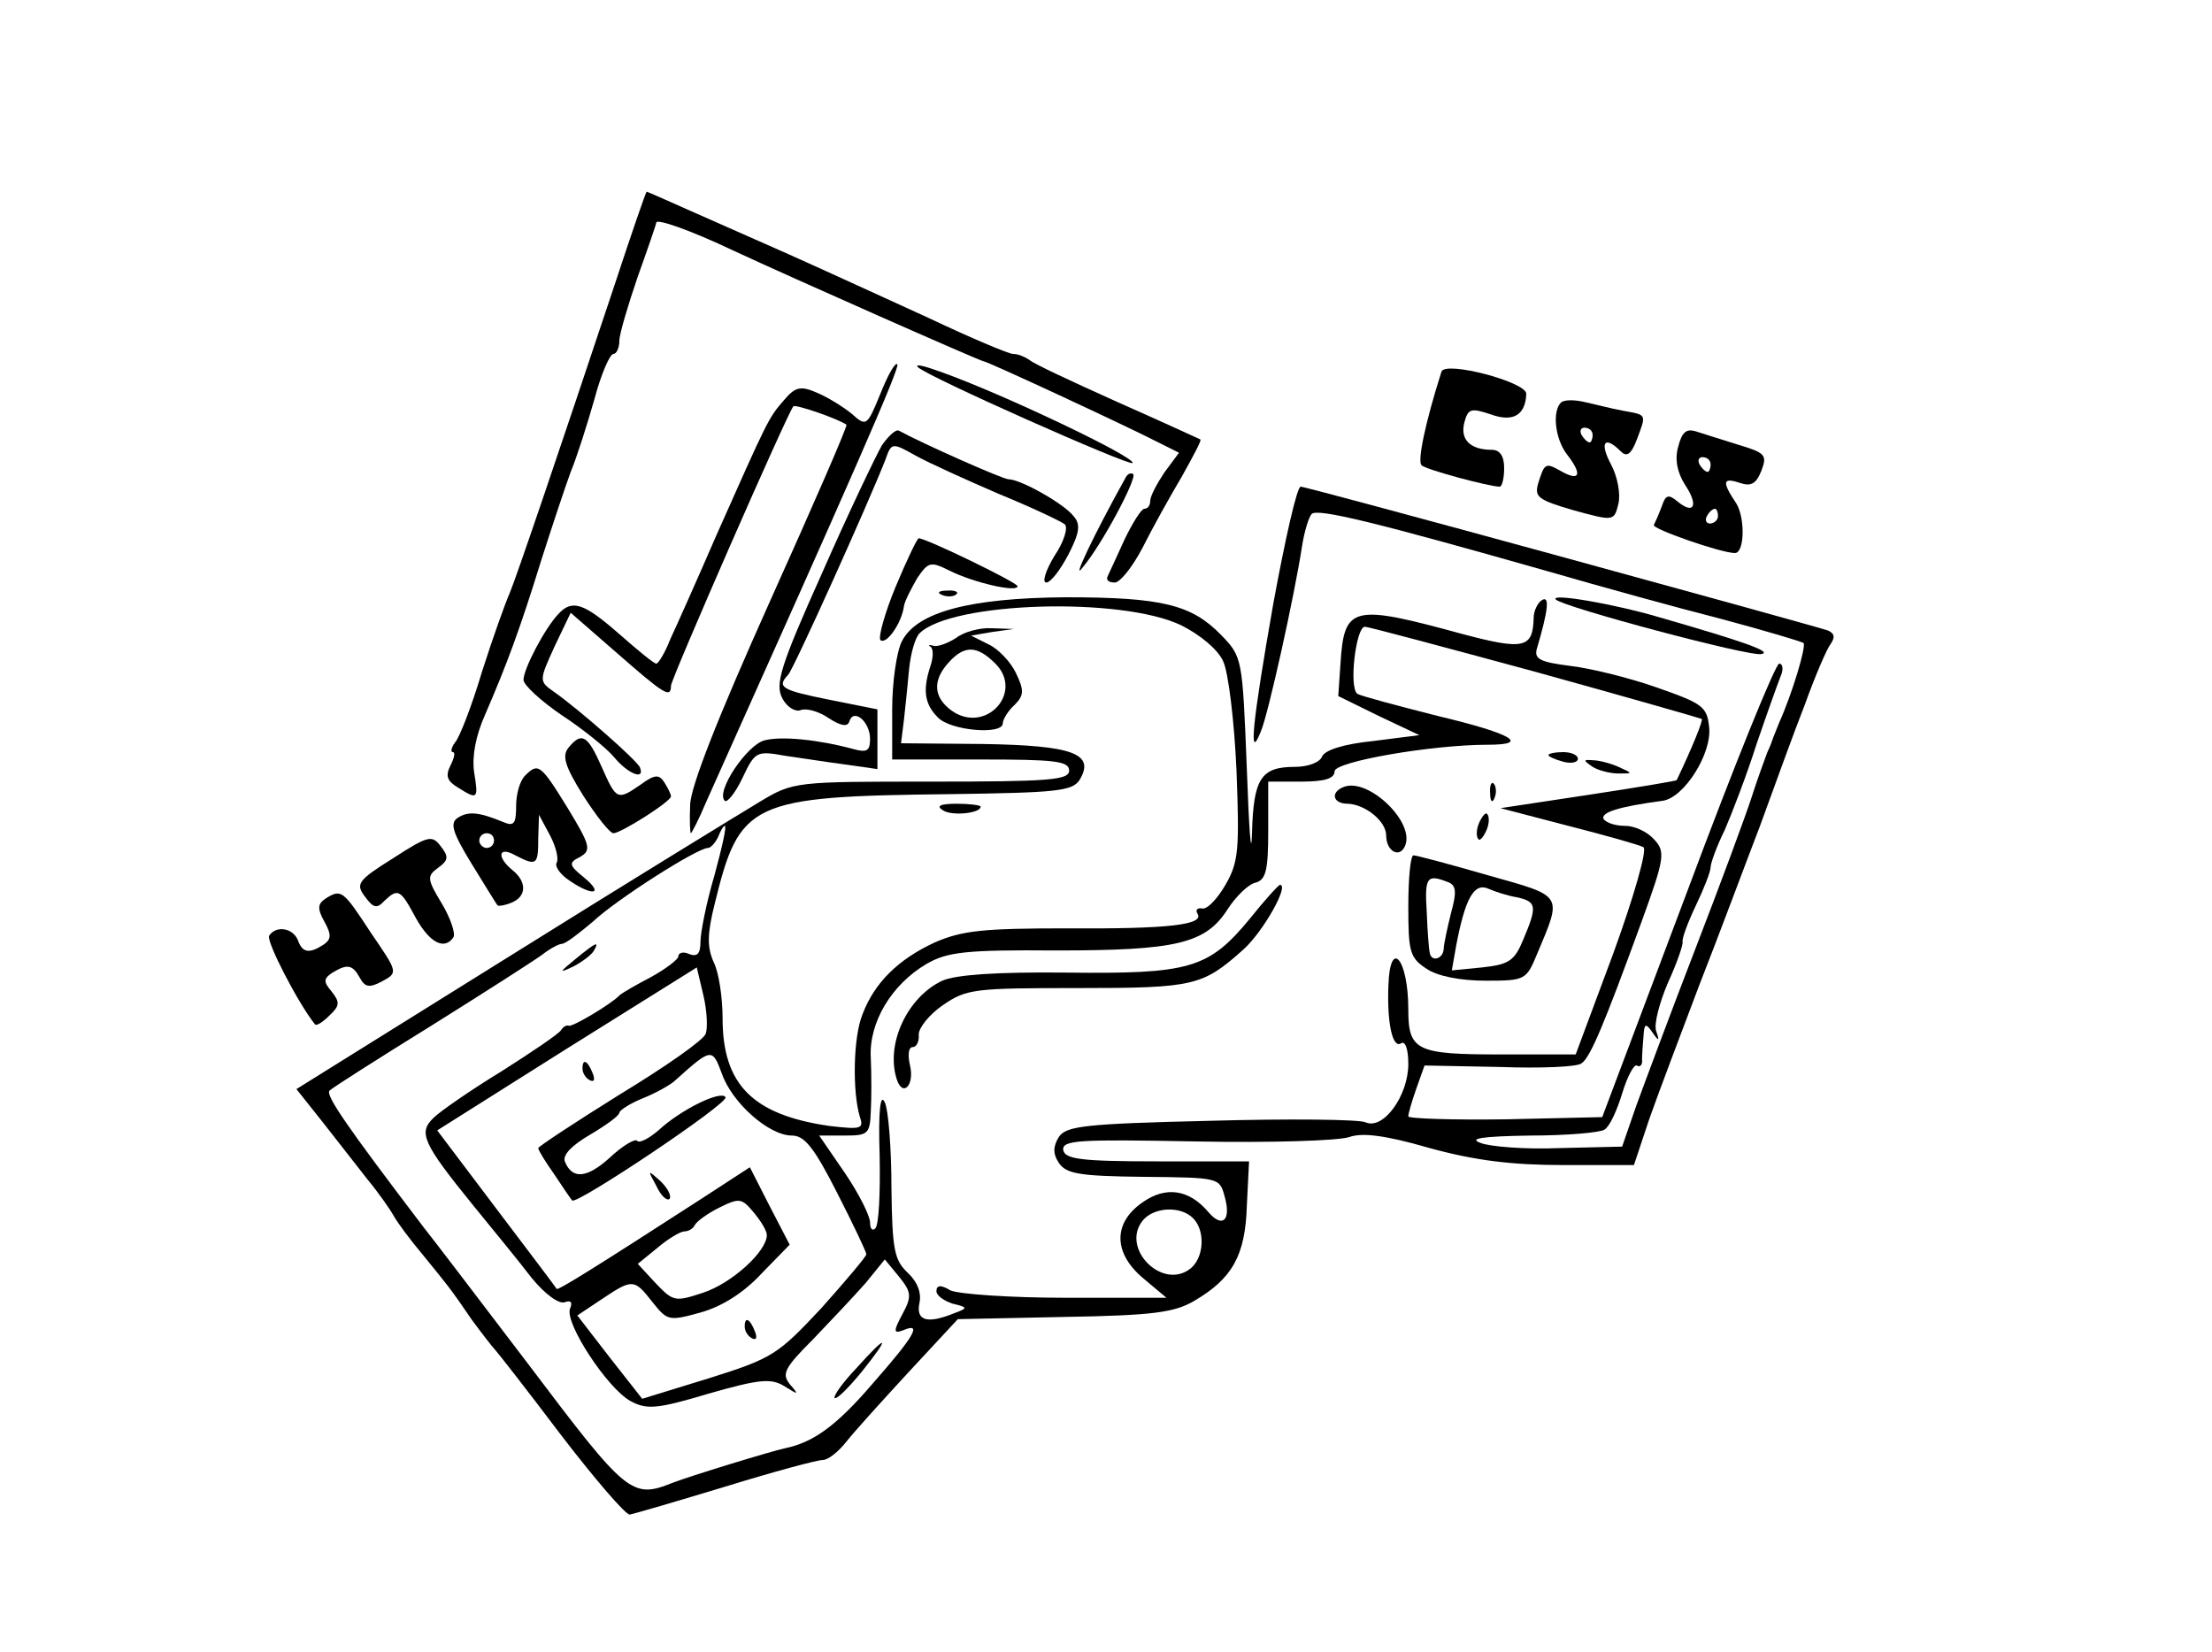 <?xml version="1.0" standalone="no"?>
<!DOCTYPE svg PUBLIC "-//W3C//DTD SVG 20010904//EN"
 "http://www.w3.org/TR/2001/REC-SVG-20010904/DTD/svg10.dtd">
<svg version="1.0" xmlns="http://www.w3.org/2000/svg"
 width="300pt" height="224pt" viewBox="0 0 300 224"
 preserveAspectRatio="xMidYMid meet">
<g transform="translate(0,224) scale(0.1,-0.1)"
fill="#000000" stroke="none">
<path d="M833 1852 c-73 -219 -133 -396 -142 -417 -5 -11 -22 -58 -37 -105
-14 -47 -31 -91 -37 -97 -5 -7 -6 -13 -3 -13 4 0 2 -8 -3 -18 -7 -14 -5 -21
10 -30 27 -17 28 -16 22 21 -3 21 2 49 15 78 29 67 47 115 76 209 15 47 33
101 40 120 8 19 22 63 32 98 9 34 21 62 26 62 4 0 8 8 8 18 0 9 12 49 25 87
14 39 25 71 25 73 0 6 46 -10 105 -38 75 -35 335 -150 339 -150 5 0 192 -87
233 -108 l32 -16 -20 -27 c-10 -15 -19 -32 -19 -38 0 -6 -3 -11 -8 -11 -4 0
-16 -19 -27 -42 -11 -24 -21 -46 -23 -50 -2 -5 2 -8 10 -8 7 0 24 21 38 48 13
26 37 69 53 96 15 27 27 49 25 50 -2 1 -52 24 -113 51 -60 27 -114 52 -119 57
-6 4 -15 8 -22 8 -6 0 -58 22 -115 49 -57 26 -142 65 -189 86 -47 21 -109 48
-138 61 -29 13 -54 24 -55 24 -1 0 -21 -58 -44 -128z"/>
<path d="M1194 1706 c-18 -44 -19 -45 -39 -27 -11 9 -32 22 -46 28 -23 10 -30
9 -46 -10 -21 -24 -22 -27 -91 -182 -26 -60 -55 -125 -63 -142 -7 -18 -16 -33
-19 -33 -3 0 -25 18 -50 40 -48 42 -64 48 -83 27 -18 -19 -47 -74 -47 -89 0
-7 24 -29 52 -48 29 -19 61 -45 71 -57 18 -22 42 -32 35 -14 -3 9 -84 80 -117
103 -20 14 -20 15 1 61 l22 46 62 -54 c64 -56 74 -63 74 -45 0 9 158 370 166
379 3 3 61 -17 72 -25 2 -1 -45 -109 -104 -240 -70 -156 -108 -252 -108 -276
-1 -21 0 -38 1 -38 1 0 11 19 21 43 196 437 263 589 259 593 -3 3 -13 -15 -23
-40z"/>
<path d="M1245 1742 c13 -13 286 -134 291 -130 6 7 -176 94 -261 124 -22 8
-35 11 -30 6z"/>
<path d="M1955 1736 c-22 -69 -33 -122 -27 -127 6 -6 92 -29 106 -29 3 0 6 11
6 25 0 17 -6 25 -17 25 -29 0 -43 14 -37 37 5 19 9 20 36 11 30 -11 47 -1 48
28 0 16 -110 45 -115 30z"/>
<path d="M2117 1694 c-12 -12 -8 -49 8 -70 21 -27 18 -37 -6 -24 -23 13 -24
13 -33 -16 -5 -18 0 -22 48 -36 55 -15 55 -15 61 9 3 13 -1 36 -10 53 -16 30
-9 40 13 18 8 -8 14 -5 22 16 13 35 14 33 -19 39 -16 3 -39 9 -53 12 -13 3
-27 3 -31 -1z m43 -44 c0 -5 -2 -10 -4 -10 -3 0 -8 5 -11 10 -3 6 -1 10 4 10
6 0 11 -4 11 -10z"/>
<path d="M1196 1636 c-8 -14 -45 -91 -81 -173 -57 -127 -64 -151 -54 -170 6
-12 18 -19 25 -16 8 3 25 -2 38 -11 17 -11 26 -12 28 -4 6 18 28 -1 28 -24 0
-16 -4 -19 -22 -14 -48 13 -98 18 -121 12 -24 -6 -67 -70 -54 -82 3 -3 14 10
24 31 17 36 19 37 58 30 22 -3 59 -9 83 -12 l42 -6 0 41 0 40 -65 13 c-65 13
-72 17 -56 34 8 9 109 233 132 292 8 23 9 23 41 5 18 -10 69 -33 113 -52 44
-18 84 -37 89 -41 5 -4 -1 -24 -14 -43 -12 -20 -17 -36 -11 -36 6 0 19 17 30
38 15 29 17 41 7 52 -13 17 -72 50 -88 50 -8 0 -118 49 -149 66 -4 2 -14 -7
-23 -20z"/>
<path d="M2276 1634 c-5 -17 -1 -35 9 -51 19 -28 13 -42 -10 -23 -12 10 -16 9
-21 -6 -4 -11 -9 -22 -11 -26 -3 -5 91 -38 110 -38 13 0 14 47 2 67 -20 30
-19 36 5 28 15 -5 22 -1 29 17 8 21 5 24 -32 35 -22 7 -48 15 -57 18 -13 4
-19 -1 -24 -21z m44 -24 c0 -5 -2 -10 -4 -10 -3 0 -8 5 -11 10 -3 6 -1 10 4
10 6 0 11 -4 11 -10z m10 -70 c0 -5 -5 -10 -11 -10 -5 0 -7 5 -4 10 3 6 8 10
11 10 2 0 4 -4 4 -10z"/>
<path d="M1527 1593 c-45 -81 -74 -143 -59 -123 27 32 74 121 69 127 -3 2 -7
1 -10 -4z"/>
<path d="M1727 1422 c-29 -165 -34 -217 -17 -174 10 23 46 186 56 252 3 19 9
39 13 43 8 8 89 -12 321 -78 69 -20 174 -49 233 -64 60 -16 110 -31 113 -33 4
-4 -15 -68 -33 -108 -3 -8 -7 -17 -8 -20 -1 -3 -4 -12 -8 -20 -3 -8 -13 -35
-21 -60 -8 -25 -42 -117 -76 -205 -34 -88 -70 -185 -81 -215 l-19 -55 -85 -2
c-46 -2 -95 2 -107 7 -17 6 2 9 67 10 50 0 95 4 101 8 7 4 17 26 24 49 7 23
16 40 20 38 4 -3 8 1 7 8 0 6 1 21 2 32 1 17 3 18 12 5 9 -13 10 -12 5 2 -3
10 5 39 16 65 12 26 21 52 20 56 -1 4 7 26 18 49 11 23 20 46 20 52 0 5 8 28
19 50 10 23 30 75 43 116 14 41 29 83 33 93 4 9 3 17 -2 17 -5 0 -61 -138
-124 -307 l-116 -308 -131 -3 c-73 -1 -132 1 -132 4 0 4 5 21 11 38 l11 31
102 -2 c55 -2 106 0 111 5 12 8 31 54 81 191 32 88 33 96 17 113 -9 10 -26 18
-39 18 -13 0 -25 4 -29 9 -5 9 20 17 80 25 29 4 67 64 63 100 -3 28 -9 32 -72
54 -37 13 -90 26 -117 29 -39 5 -48 9 -45 22 16 54 18 74 7 67 -6 -4 -11 -15
-11 -24 -1 -41 -13 -44 -96 -22 -150 41 -161 39 -166 -40 l-3 -44 55 -27 55
-26 -63 -8 c-39 -4 -65 -12 -69 -21 -3 -8 -19 -14 -37 -14 -46 0 -56 -16 -58
-90 -1 -36 -4 3 -7 87 -6 151 -6 152 -35 182 -40 41 -80 51 -211 51 -130 -1
-202 -20 -222 -60 -7 -14 -13 -55 -13 -92 l0 -68 120 0 c100 0 120 -2 120 -15
0 -13 -27 -15 -187 -15 -184 0 -187 0 -232 -27 -25 -15 -177 -108 -337 -208
l-292 -182 35 -44 c19 -24 46 -59 61 -78 15 -18 31 -41 36 -50 5 -9 22 -32 38
-51 35 -43 38 -46 68 -90 14 -19 28 -37 31 -40 3 -3 43 -54 89 -115 46 -60 88
-109 94 -109 6 1 64 18 130 38 65 20 124 36 132 36 7 0 21 11 32 25 11 14 50
57 86 96 l65 70 144 3 c121 2 150 6 177 22 51 30 69 61 71 129 l3 60 -124 0
c-104 0 -125 3 -128 15 -2 14 20 15 180 12 101 -2 194 1 208 6 17 6 47 3 109
-15 62 -17 112 -23 181 -23 l96 0 21 63 c12 34 43 116 68 182 26 66 62 163 82
215 19 52 46 127 61 165 14 39 30 76 35 82 6 9 5 14 -4 18 -31 10 -706 195
-715 195 -5 0 -21 -71 -37 -158z m-125 -30 c26 -13 50 -33 57 -49 7 -15 15
-81 18 -148 4 -107 3 -124 -15 -155 -11 -19 -25 -34 -32 -32 -6 1 -9 -2 -6 -7
10 -15 -38 -21 -177 -20 -114 0 -142 -3 -179 -19 -50 -23 -82 -55 -98 -97 -13
-31 -14 -105 -4 -139 6 -17 2 -18 -41 -13 -104 15 -145 56 -145 146 0 28 -5
62 -12 76 -9 20 -9 38 1 78 34 140 48 147 320 150 143 2 165 4 175 19 22 36
-9 47 -130 49 l-112 1 4 32 c2 17 5 48 7 69 2 20 8 42 14 48 43 43 274 50 355
11z m480 -63 c123 -34 224 -63 226 -64 2 -2 -13 -39 -34 -83 0 -1 -54 -10
-120 -20 l-119 -18 92 -24 c51 -13 97 -26 102 -29 5 -4 -13 -67 -41 -144 l-51
-137 -102 0 c-114 0 -125 5 -125 61 0 69 -25 98 -27 32 -2 -52 6 -85 17 -78 6
4 10 -8 10 -28 0 -43 -34 -90 -58 -79 -9 4 -104 5 -211 2 -170 -4 -195 -7
-205 -22 -8 -13 -8 -23 0 -35 10 -15 28 -18 115 -19 103 -1 103 -1 110 -27 9
-32 -3 -43 -22 -21 -26 31 -58 36 -90 13 -40 -28 -39 -69 2 -103 l31 -26 -137
0 c-75 0 -145 5 -156 10 -13 8 -19 7 -19 -1 0 -6 10 -13 22 -17 21 -5 21 -6 2
-13 -37 -15 -52 -10 -47 14 3 14 -3 29 -16 41 -18 17 -21 31 -22 115 0 53 -4
105 -9 116 -6 13 -9 -11 -7 -72 1 -50 -1 -95 -6 -99 -4 -4 -7 0 -7 8 0 9 -15
39 -34 67 l-35 51 35 0 c31 0 34 2 35 33 1 17 1 50 0 72 -3 48 28 100 76 128
28 16 53 19 175 18 163 0 203 9 233 56 11 17 28 34 38 36 14 4 17 17 17 71 l0
66 45 0 c31 0 45 4 45 14 0 13 131 36 208 36 58 0 33 15 -68 39 -55 14 -104
27 -109 30 -12 8 -2 91 10 91 5 0 109 -28 231 -61z m-1113 -276 c-11 -37 -19
-78 -19 -90 0 -16 -4 -21 -15 -17 -8 4 -15 2 -15 -3 0 -4 -17 -17 -37 -28 -21
-11 -40 -22 -43 -25 -10 -11 -65 -44 -69 -41 -2 1 -7 -1 -10 -6 -3 -5 -40 -30
-81 -56 -41 -25 -83 -54 -92 -63 -21 -20 -15 -34 54 -119 27 -33 63 -77 79
-98 18 -22 37 -36 45 -33 8 3 11 0 7 -9 -7 -20 51 -108 82 -125 22 -12 36 -11
106 10 70 20 85 21 103 10 19 -12 20 -12 7 3 -11 14 -7 22 32 61 24 25 56 59
71 76 l26 32 19 -23 c17 -21 18 -27 5 -51 -13 -24 -12 -27 1 -22 26 11 16 -7
-42 -73 -49 -57 -80 -79 -118 -87 -19 -4 -130 -38 -153 -47 -55 -22 -62 -16
-194 159 -70 92 -134 176 -143 187 -105 138 -134 180 -128 186 4 4 67 44 138
88 72 45 139 88 150 96 10 8 23 15 27 15 5 0 23 14 42 30 33 31 142 100 156
100 4 0 10 7 14 15 3 8 7 15 9 15 3 0 -4 -30 -14 -67z m-12 -215 c-2 -8 -55
-45 -116 -82 -61 -38 -111 -71 -111 -73 0 -3 10 -19 22 -36 12 -18 22 -33 24
-35 5 -7 213 132 208 140 -6 10 -61 -17 -91 -45 -13 -11 -26 -18 -29 -14 -3 3
-20 -7 -37 -23 -31 -28 -51 -30 -61 -5 -3 9 10 22 34 36 22 13 40 26 40 30 0
3 15 13 33 20 17 7 37 18 43 24 49 44 50 44 63 9 14 -40 64 -84 95 -84 17 0
30 -16 61 -77 22 -43 40 -81 40 -84 0 -3 -28 -36 -61 -73 -59 -63 -66 -68
-152 -95 l-91 -28 -44 56 -44 57 33 22 c42 28 44 28 69 -4 20 -25 22 -26 65
-14 29 8 59 27 83 53 l38 39 -27 52 -27 53 -63 -41 c-150 -97 -197 -126 -199
-124 -1 2 -38 51 -82 109 l-80 106 176 111 176 110 9 -38 c5 -21 6 -45 3 -52z
m83 -273 c0 -22 -47 -65 -86 -78 -39 -13 -41 -12 -65 13 l-24 26 27 22 c14 12
31 22 36 22 6 0 12 4 14 8 2 5 17 16 33 24 28 14 31 13 47 -6 10 -12 18 -25
18 -31z m578 23 c17 -17 15 -53 -3 -68 -38 -31 -96 27 -65 65 15 18 51 20 68
3z"/>
<path d="M1297 1375 c-11 -7 -24 -12 -30 -11 -7 2 -9 1 -5 -1 4 -3 4 -14 0
-26 -11 -33 -8 -52 10 -70 17 -18 88 -24 88 -8 0 5 7 17 16 25 13 13 13 20 2
43 -7 15 -24 33 -37 39 l-24 12 29 5 29 4 -30 1 c-16 1 -38 -5 -48 -13z m53
-35 c39 -39 -13 -96 -59 -64 -25 18 -27 41 -4 66 21 23 38 23 63 -2z"/>
<path d="M1279 1141 c12 -8 51 -4 51 5 0 2 -15 4 -32 4 -23 0 -29 -3 -19 -9z"/>
<path d="M2100 1216 c0 -2 9 -6 20 -9 11 -3 20 -1 20 4 0 5 -9 9 -20 9 -11 0
-20 -2 -20 -4z"/>
<path d="M2160 1200 c8 -5 24 -9 35 -9 20 0 20 0 0 9 -11 5 -27 9 -35 9 -13 1
-13 0 0 -9z"/>
<path d="M1823 1173 c-19 -7 -16 -23 5 -23 24 -1 52 -24 52 -43 0 -22 19 -32
26 -13 12 32 -50 91 -83 79z"/>
<path d="M2021 1164 c0 -11 3 -14 6 -6 3 7 2 16 -1 19 -3 4 -6 -2 -5 -13z"/>
<path d="M2006 1124 c-4 -9 -4 -19 -1 -22 2 -3 7 3 11 12 4 9 4 19 1 22 -2 3
-7 -3 -11 -12z"/>
<path d="M1910 1011 c0 -62 2 -70 25 -85 15 -10 46 -16 80 -16 54 0 55 1 70
37 34 81 36 77 -67 106 -52 15 -97 27 -101 27 -4 0 -7 -31 -7 -69z m53 33 c12
-4 13 -13 5 -42 -5 -20 -10 -43 -10 -49 -1 -14 -17 -18 -19 -5 -1 4 -3 28 -4
55 -3 47 0 52 28 41z m95 -21 c26 -6 27 -12 8 -57 -12 -29 -19 -34 -56 -38
l-41 -4 6 34 c12 63 24 85 43 77 9 -4 27 -10 40 -12z"/>
<path d="M1695 994 c-56 -68 -82 -75 -249 -73 -96 1 -150 -3 -168 -11 -47 -22
-77 -85 -62 -133 8 -26 25 -9 18 19 -3 13 -2 24 4 24 5 0 9 8 8 17 0 9 14 27
33 40 32 22 43 23 183 23 158 0 169 3 224 52 27 24 63 88 50 88 -2 0 -21 -21
-41 -46z"/>
<path d="M780 939 c-22 -18 -22 -19 -3 -10 12 6 25 16 28 21 9 15 3 12 -25
-11z"/>
<path d="M1161 384 c-18 -19 -31 -37 -29 -40 3 -2 19 14 37 36 40 50 35 52 -8
4z"/>
<path d="M790 791 c0 -6 4 -13 10 -16 6 -3 7 1 4 9 -7 18 -14 21 -14 7z"/>
<path d="M890 632 c6 -13 14 -21 18 -18 3 4 -2 14 -12 24 -18 16 -18 16 -6 -6z"/>
<path d="M1010 441 c0 -6 4 -13 10 -16 6 -3 7 1 4 9 -7 18 -14 21 -14 7z"/>
<path d="M1215 1445 c-15 -36 -24 -69 -21 -73 8 -7 29 23 32 46 1 7 10 24 18
38 15 22 18 23 44 10 32 -16 92 -30 92 -21 0 5 -124 65 -134 65 -2 0 -16 -29
-31 -65z"/>
<path d="M1278 1433 c7 -3 16 -2 19 1 4 3 -2 6 -13 5 -11 0 -14 -3 -6 -6z"/>
<path d="M2110 1427 c9 -10 263 -78 279 -74 15 3 -21 16 -139 50 -61 18 -148
33 -140 24z"/>
<path d="M771 1226 c-9 -11 -5 -25 20 -65 18 -28 36 -51 41 -51 10 0 78 43 78
50 0 3 -4 11 -9 19 -7 11 -13 11 -32 -3 -32 -22 -33 -21 -53 24 -19 43 -27 48
-45 26z"/>
<path d="M712 1188 c-7 -7 -12 -25 -12 -41 0 -24 -3 -28 -17 -22 -34 14 -48
15 -62 6 -11 -7 -8 -19 19 -63 18 -29 33 -54 35 -56 1 -1 10 0 19 4 20 8 21
28 1 44 -22 18 -19 33 4 20 29 -15 31 -13 31 23 l1 32 15 -28 c8 -15 12 -32 9
-37 -3 -5 5 -16 17 -24 32 -22 48 -19 20 4 -21 17 -21 20 -5 28 15 9 14 15
-17 66 -37 60 -40 62 -58 44z m-42 -88 c0 -5 -4 -10 -10 -10 -5 0 -10 5 -10
10 0 6 5 10 10 10 6 0 10 -4 10 -10z"/>
<path d="M533 1076 c-48 -30 -51 -35 -38 -52 11 -15 16 -17 26 -6 19 18 22 16
43 -23 19 -34 39 -44 51 -26 3 5 -4 26 -16 46 -20 33 -20 37 -5 48 14 10 15
15 4 29 -12 16 -17 15 -65 -16z"/>
<path d="M441 1021 c-10 -7 -11 -13 -1 -31 10 -18 9 -24 -1 -31 -20 -13 -29
-11 -35 6 -7 17 -30 20 -39 6 -4 -8 39 -91 62 -120 2 -3 11 3 20 12 14 13 14
18 3 32 -12 14 -11 18 1 26 20 12 27 11 37 -7 7 -13 13 -14 30 -5 22 12 22 12
-15 66 -38 58 -40 60 -62 46z"/>
</g>
</svg>
